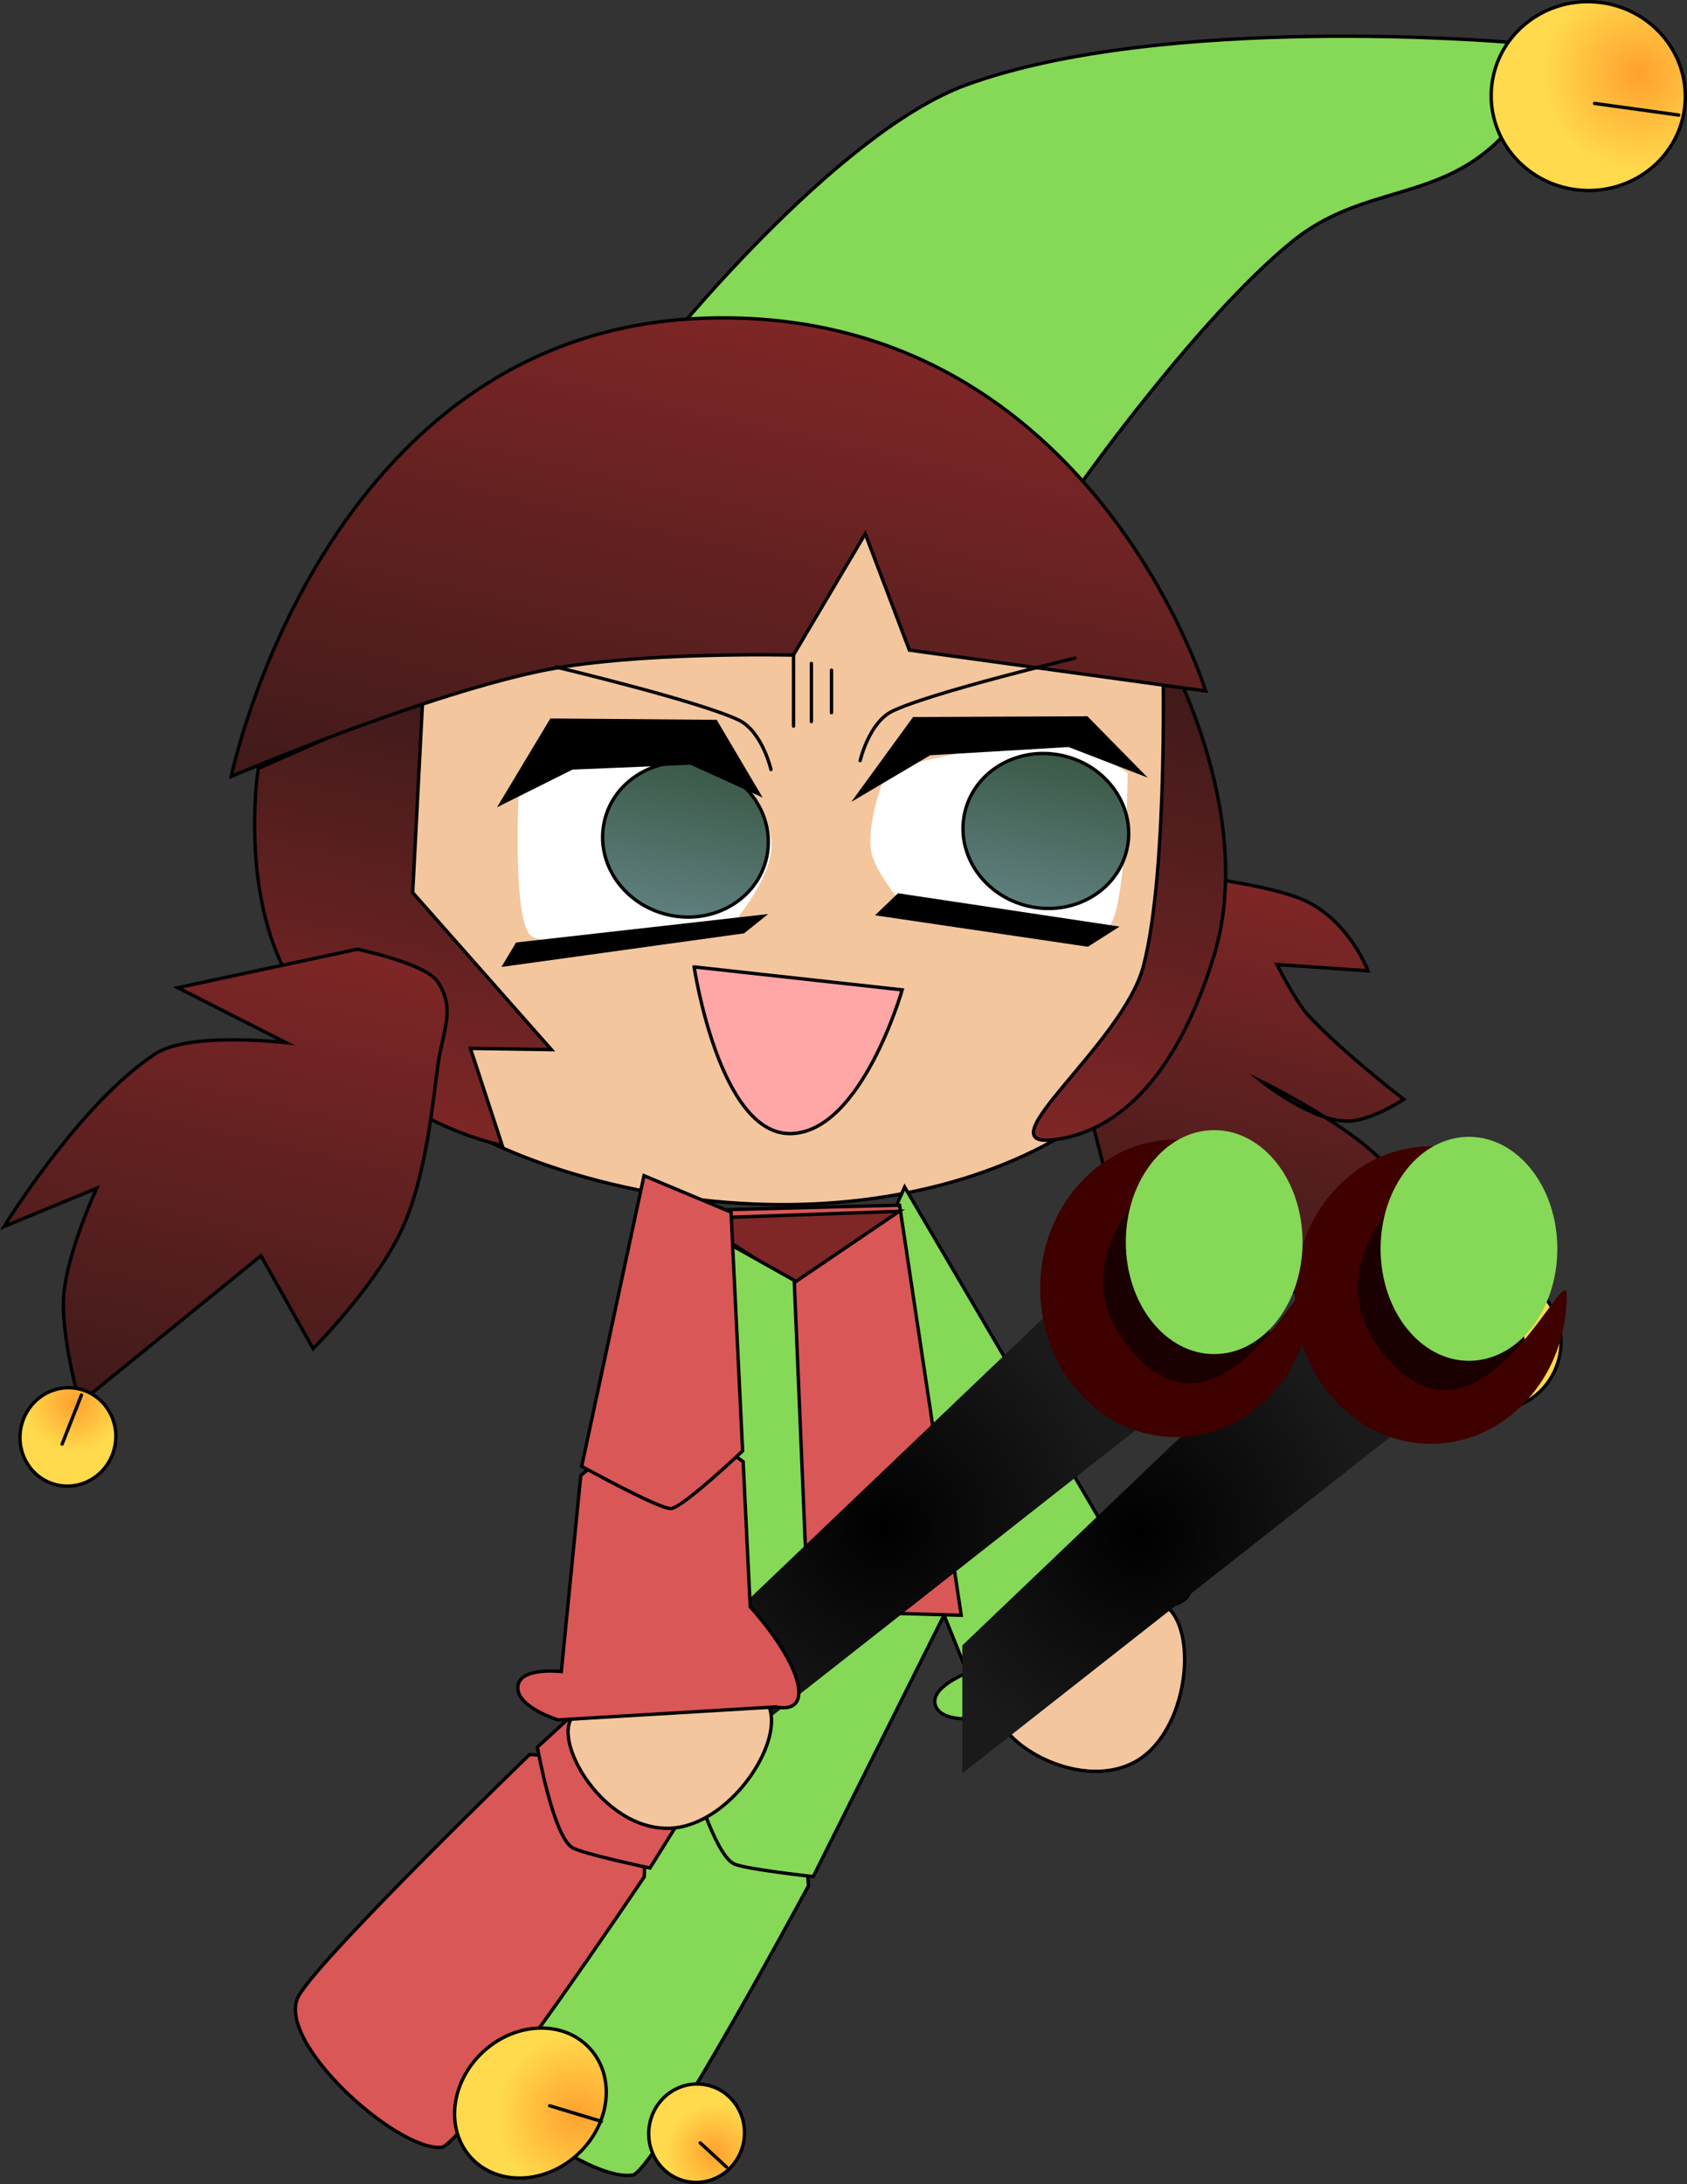 <svg version="1.1" xmlns="http://www.w3.org/2000/svg" xmlns:xlink="http://www.w3.org/1999/xlink" width="251.606" height="325.593" viewBox="0,0,251.606,325.593"><rect x="0" y="0" width="251.606" height="325.593" fill="#333333" stroke="none"/><defs><radialGradient cx="235.776" cy="401.646" r="7.341" gradientUnits="userSpaceOnUse" id="color-1"><stop offset="0" stop-color="#ffa12e"/><stop offset="1" stop-color="#ffda4d"/></radialGradient><radialGradient cx="215.261" cy="395.876" r="12.032" gradientUnits="userSpaceOnUse" id="color-2"><stop offset="0" stop-color="#ffa12e"/><stop offset="1" stop-color="#ffda4d"/></radialGradient><linearGradient x1="325.314" y1="214.719" x2="312.458" y2="272.412" gradientUnits="userSpaceOnUse" id="color-3"><stop offset="0" stop-color="#7f2626"/><stop offset="1" stop-color="#401a1a"/></linearGradient><radialGradient cx="347.326" cy="278.277" r="9.992" gradientUnits="userSpaceOnUse" id="color-4"><stop offset="0" stop-color="#ffa12e"/><stop offset="1" stop-color="#ffda4d"/></radialGradient><linearGradient x1="233.889" y1="194.559" x2="228.882" y2="217.029" gradientUnits="userSpaceOnUse" id="color-5"><stop offset="0" stop-color="#3a5946"/><stop offset="1" stop-color="#5f7f7f"/></linearGradient><linearGradient x1="287.637" y1="193.275" x2="282.63" y2="215.745" gradientUnits="userSpaceOnUse" id="color-6"><stop offset="0" stop-color="#3a5946"/><stop offset="1" stop-color="#5f7f7f"/></linearGradient><linearGradient x1="308.397" y1="183.929" x2="293.117" y2="252.5" gradientUnits="userSpaceOnUse" id="color-7"><stop offset="0" stop-color="#401a1a"/><stop offset="1" stop-color="#7f2626"/></linearGradient><radialGradient cx="373.635" cy="91.652" r="14.479" gradientUnits="userSpaceOnUse" id="color-8"><stop offset="0" stop-color="#ffa12e"/><stop offset="1" stop-color="#ffda4d"/></radialGradient><linearGradient x1="196.405" y1="185.297" x2="182.744" y2="246.603" gradientUnits="userSpaceOnUse" id="color-9"><stop offset="0" stop-color="#401a1a"/><stop offset="1" stop-color="#7f2626"/></linearGradient><linearGradient x1="249.894" y1="129.021" x2="231.513" y2="211.507" gradientUnits="userSpaceOnUse" id="color-10"><stop offset="0" stop-color="#7f2626"/><stop offset="1" stop-color="#401a1a"/></linearGradient><radialGradient cx="298.909" cy="309.226" r="34.581" gradientUnits="userSpaceOnUse" id="color-11"><stop offset="0" stop-color="#000000"/><stop offset="1" stop-color="#1a1a1a"/></radialGradient><linearGradient x1="169.731" y1="219.308" x2="153.409" y2="292.556" gradientUnits="userSpaceOnUse" id="color-12"><stop offset="0" stop-color="#7f2626"/><stop offset="1" stop-color="#401a1a"/></linearGradient><radialGradient cx="140.158" cy="289.788" r="7.341" gradientUnits="userSpaceOnUse" id="color-13"><stop offset="0" stop-color="#ffa12e"/><stop offset="1" stop-color="#ffda4d"/></radialGradient><radialGradient cx="260.909" cy="308.226" r="34.581" gradientUnits="userSpaceOnUse" id="color-14"><stop offset="0" stop-color="#000000"/><stop offset="1" stop-color="#1a1a1a"/></radialGradient></defs><g transform="translate(-129.152,-80.633)"><g data-paper-data="{&quot;isPaintingLayer&quot;:true}" fill-rule="nonzero" stroke-linejoin="miter" stroke-miterlimit="10" stroke-dasharray="" stroke-dashoffset="0" style="mix-blend-mode: normal"><g data-paper-data="{&quot;origRot&quot;:0}" stroke="#000000" stroke-width="0.5"><path d="M223.673,404.836c-6.508,1.426 -26.785,-13.44 -23.46,-20.498c3.058,-6.492 30.705,-39.031 30.705,-39.031c0,0 12.55,-0.919 15.519,1.959c2.528,2.45 3.295,14.491 3.295,14.491c0,0 -21.95,40.797 -26.059,43.079z" fill="#86d857" stroke-linecap="butt"/><path d="M270.196,320.922l-19.752,39.462c0,0 -10.438,-1.136 -11.867,-1.921c-3.016,-1.541 -6.602,-14.37 -6.602,-14.37l28.943,-32.307z" fill="#86d857" stroke-linecap="butt"/><path d="M231.749,405.866c-3.88,-0.696 -6.444,-4.496 -5.728,-8.487c0.716,-3.991 4.442,-6.661 8.322,-5.965c3.88,0.696 6.444,4.496 5.728,8.487c-0.716,3.991 -4.442,6.661 -8.322,5.965z" fill="url(#color-1)" stroke-linecap="butt"/><path d="M233.595,400.085l3.911,3.603" fill="none" stroke-linecap="round"/></g><g data-paper-data="{&quot;index&quot;:null,&quot;origRot&quot;:0}" stroke="#000000" stroke-width="0.5"><g data-paper-data="{&quot;origRot&quot;:0,&quot;index&quot;:null}" fill="#d95757" stroke-linecap="butt"><path d="M195.115,400.736c-6.616,0.785 -25.348,-15.987 -21.35,-22.687c3.677,-6.163 34.363,-35.852 34.363,-35.852c0,0 12.58,0.309 15.254,3.462c2.277,2.685 1.867,14.743 1.867,14.743c0,0 -25.823,38.463 -30.134,40.334z"/><path d="M252.088,317.425l-25.996,41.679c0,0 -10.278,-2.148 -11.623,-3.069c-2.852,-1.828 -5.169,-14.945 -5.169,-14.945l31.954,-29.331z"/></g><g><path d="M201.207,386.504c4.882,-4.508 11.998,-4.742 15.895,-0.522c3.897,4.22 3.099,11.295 -1.783,15.803c-4.882,4.508 -11.998,4.742 -15.895,0.522c-3.897,-4.22 -3.099,-11.295 1.783,-15.803z" fill="url(#color-2)" stroke-linecap="butt"/><path d="M211.134,394.547l7.7,2.327" fill="none" stroke-linecap="round"/></g></g><g data-paper-data="{&quot;origRot&quot;:0}" stroke="#000000" stroke-width="0.5"><path d="M293.2,209.76c0,0 21.389,1.52 29.754,4.783c7.238,2.823 10.228,10.813 10.228,10.813l-13.58,-0.937c0,0 2.843,5.639 4.749,7.663c5.479,5.818 14.173,12.432 14.173,12.432c0,0 -5.025,3.33 -8.552,3.253c-5.399,-0.118 -12.592,-5.876 -12.592,-5.876c0,0 13.218,6.489 18.365,12.311c8.138,9.206 8.688,23.803 8.688,23.803c0,0 -11.613,0.104 -19.328,-3.369c-10.219,-4.6 -26.623,-17.317 -26.623,-17.317l-2.084,7.475l-6.268,-24.379z" fill="url(#color-3)" stroke-linecap="round"/><path d="M361.725,282.903c-1.2,5.387 -6.362,8.82 -11.528,7.668c-5.167,-1.151 -8.382,-6.451 -7.182,-11.838c1.2,-5.387 6.362,-8.82 11.528,-7.668c5.167,1.151 8.382,6.451 7.182,11.838z" fill="url(#color-4)" stroke-linecap="butt"/><path d="M353.897,280.532l-10.173,-3.103" fill="none" stroke-linecap="round"/></g><path d="M309.235,222.266c-6.413,28.779 -45.422,44.576 -87.129,35.282c-41.707,-9.294 -59.172,-37.675 -52.759,-66.454c6.413,-28.779 36.907,-61.247 79.027,-54.052c44.99,7.686 67.274,56.445 60.861,85.224z" data-paper-data="{&quot;origRot&quot;:0}" fill="#f3c69d" stroke="#000000" stroke-width="0.5" stroke-linecap="butt"/><path d="M206.551,197.805c0,0 10.959,-6.852 15.829,-7.141c9.132,-0.542 17.013,5.504 17.013,5.504c0,0 5.235,6.345 4.788,11.208c-0.447,4.863 -5.849,11.12 -5.849,11.12c0,0 -25.093,4.347 -29.817,1.764c-3.074,-1.68 -1.964,-22.455 -1.964,-22.455z" data-paper-data="{&quot;index&quot;:null,&quot;origRot&quot;:0}" fill="#ffffff" stroke="#000000" stroke-width="0" stroke-linecap="butt"/><path d="M243.485,208.49c-1.383,6.205 -7.921,10.028 -14.603,8.539c-6.682,-1.489 -10.978,-7.726 -9.596,-13.931c1.383,-6.205 7.921,-10.028 14.603,-8.539c6.682,1.489 10.978,7.726 9.596,13.931z" data-paper-data="{&quot;origRot&quot;:0}" fill="url(#color-5)" stroke="#000000" stroke-width="0.5" stroke-linecap="butt"/><path d="M294.191,219.139c-4.613,2.76 -30.005,-3.176 -30.005,-3.176c0,0 -4.704,-5.382 -5.138,-8.627c-0.637,-4.756 2.394,-11.874 2.394,-11.874c0,0 15.266,-4.302 24.401,-4.203c4.871,0.053 11.489,4.595 11.489,4.595c0,0 -0.139,21.489 -3.141,23.285z" data-paper-data="{&quot;origRot&quot;:0}" fill="#ffffff" stroke="#000000" stroke-width="0" stroke-linecap="butt"/><path d="M297.233,207.206c-1.383,6.205 -7.921,10.028 -14.603,8.539c-6.682,-1.489 -10.978,-7.726 -9.596,-13.931c1.383,-6.205 7.921,-10.028 14.603,-8.539c6.682,1.489 10.978,7.726 9.596,13.931z" data-paper-data="{&quot;origRot&quot;:0}" fill="url(#color-6)" stroke="#000000" stroke-width="0.5" stroke-linecap="butt"/><path d="M203.936,200.371l7.439,-12.382l24.525,0.2l6.373,10.78l-10.092,-4.589l-17.713,0.733z" data-paper-data="{&quot;origRot&quot;:0}" fill="#000000" stroke="#000000" stroke-width="0.5" stroke-linecap="round"/><path d="M257.032,199.346l8.43,-11.577l25.764,-0.109l8.108,8.242l-10.774,-4.156l-20.748,1.227z" data-paper-data="{&quot;origRot&quot;:0}" fill="#000000" stroke="#000000" stroke-width="0.5" stroke-linecap="round"/><path d="M206.277,221.368l36.605,-4.128l-2.85,2.29l-35.614,4.934z" data-paper-data="{&quot;origRot&quot;:0}" fill="#000000" stroke="#000000" stroke-width="0.5" stroke-linecap="round"/><path d="M263.172,214.06l32.264,4.85l-4.089,2.599l-31.15,-4.601z" data-paper-data="{&quot;origRot&quot;:0}" fill="#000000" stroke="#000000" stroke-width="0.5" stroke-linecap="round"/><path d="M232.678,224.775l31.029,3.421c0,0 -6.091,21.336 -16.691,21.428c-10.6,0.092 -14.339,-24.849 -14.339,-24.849z" data-paper-data="{&quot;origRot&quot;:0}" fill="#ffa6a6" stroke="#000000" stroke-width="0.5" stroke-linecap="butt"/><path d="M310.184,223.187c-4.593,14.976 -12.36,25.784 -23.639,27.325c-11.279,1.542 10.107,-14.18 13.151,-25.892c3.808,-14.647 2.862,-47.843 2.862,-47.843c0,0 14.269,24.748 7.626,46.41z" data-paper-data="{&quot;origRot&quot;:0}" fill="url(#color-7)" stroke="#000000" stroke-width="0.5" stroke-linecap="round"/><g data-paper-data="{&quot;origRot&quot;:0}" stroke="#000000" stroke-width="0.5"><g><path d="M295.392,161.726c-1.594,4.573 -17.098,-7.135 -37.517,-14.254c-20.419,-7.119 -40.143,-5.883 -38.548,-10.456c1.594,-4.573 23.338,-5.495 43.757,1.624c20.419,7.119 33.903,18.512 32.308,23.085z" data-paper-data="{&quot;origRot&quot;:0}" fill="#d95757" stroke-linecap="butt"/><path d="M227.691,132.887c0,0 25.861,-32.433 45.608,-39.61c29.603,-10.759 80.846,-6.346 80.846,-6.346c0,0 1.561,11.522 -1.022,14.185c-9.42,9.714 -20.757,6.981 -31.252,15.523c-14.061,11.445 -31.419,35.97 -31.419,35.97c0,0 -18.49,-12.052 -30.611,-15.861c-12.373,-3.888 -32.15,-3.861 -32.15,-3.861z" fill="#86d857" stroke-linecap="round"/></g><g><path d="M380.47,96.014c-0.567,7.75 -7.492,13.56 -15.467,12.977c-7.975,-0.583 -13.98,-7.339 -13.413,-15.09c0.567,-7.75 7.492,-13.56 15.467,-12.977c7.975,0.583 13.98,7.339 13.413,15.09z" fill="url(#color-8)" stroke-linecap="butt"/><path d="M366.972,96.049l12.55,1.736" fill="none" stroke-linecap="round"/></g></g><path d="M192.225,184.366l-1.521,29.329l20.69,23.414l-12.077,-0.184l4.725,14.424c0,0 -19.316,-3.531 -29.434,-21.339c-10.36,-13.17 -6.941,-34.82 -6.941,-34.82z" data-paper-data="{&quot;origRot&quot;:0}" fill="url(#color-9)" stroke="#000000" stroke-width="0.5" stroke-linecap="round"/><path d="M163.64,196.382c0,0 13.596,-66.236 70.378,-68.306c57.234,-2.086 74.95,55.562 74.95,55.562l-44.19,-6.086l-6.581,-17.345l-10.716,18.087c0,0 -23.93,-0.607 -38.144,2.46c-18.506,3.993 -45.697,15.629 -45.697,15.629z" data-paper-data="{&quot;origRot&quot;:0}" fill="url(#color-10)" stroke="#000000" stroke-width="0.5" stroke-linecap="round"/><g data-paper-data="{&quot;origRot&quot;:0}" stroke="#000000" stroke-width="0.5" stroke-linecap="butt"><path d="M297.984,343.518c-9.577,4.636 -23.563,-5.623 -19.159,-9.611c6.01,-5.443 20.826,-17.712 24.909,-13.204c4.083,4.508 2.217,18.959 -5.75,22.815z" fill="#f3c69d"/><path d="M293.901,308.388c0,0 7.942,2.815 11.395,6.628c3.453,3.813 -1.046,4.799 -1.046,4.799l-27.917,16.809c0,0 -6.382,1.186 -7.602,-1.589c-1.22,-2.775 4.695,-5.023 4.695,-5.023l-10.994,-27.249c0,0 5.057,-12.247 6.395,-13.585c1.338,-1.338 14.102,0.525 14.102,0.525z" fill="#86d857"/><path d="M264.076,257.593l18.042,30.727c0,0 -3.988,11.655 -5.475,12.566c-1.487,0.911 -14.723,0.605 -14.723,0.605l-8.297,-20.564z" fill="#86d857"/></g><g stroke="#000000" stroke-width="0"><path d="M272.675,325.921l52.468,-50.083l14.31,16.694l-66.778,52.468z" fill="url(#color-11)" stroke-linecap="round"/><path d="M337.545,256.281c0,0 10.63,7.325 13.518,10.936c2.834,3.543 6.038,14.821 6.038,14.821l-10.017,8.109c0,0 -9.929,-1.598 -13.687,-5.249c-3.758,-3.65 -3.484,-13.831 -3.484,-13.831z" fill="#1a0000" stroke-linecap="round"/><path d="M362.825,273.691c0,12.25 -9.076,22.18 -20.272,22.18c-11.196,0 -20.272,-9.93 -20.272,-22.18c0,-12.25 9.076,-22.18 20.272,-22.18c5.8,0 -20.165,14.484 -7.215,30.786c14.427,18.161 27.487,-14.51 27.487,-8.606z" fill="#3f0000" stroke-linecap="butt"/></g><path d="M361.419,266.8c0,9.22 -5.901,16.694 -13.18,16.694c-7.279,0 -13.18,-7.474 -13.18,-16.694c0,-9.22 5.901,-16.694 13.18,-16.694c7.279,0 13.18,7.474 13.18,16.694z" fill="#86d857" stroke="none" stroke-width="0" stroke-linecap="butt"/><g data-paper-data="{&quot;origRot&quot;:0}" stroke="#000000" stroke-width="0.5"><path d="M194.456,239.443c-0.691,4.977 -1.668,16.081 -5.141,23.965c-3.788,8.599 -13.463,18.271 -13.463,18.271l-7.778,-13.851l-27.042,21.97c0,0 -2.846,-10.089 -2.374,-16.035c0.52,-6.553 4.915,-15.992 4.915,-15.992l-13.805,5.699c0,0 11.266,-18.382 22.58,-25.757c5.093,-3.32 19.462,-1.646 19.462,-1.646l-16.142,-8.193l26.767,-5.735c0,0 10.072,2.082 11.95,4.785c2.814,4.05 0.764,7.542 0.073,12.519z" fill="url(#color-12)" stroke-linecap="round"/><path d="M146.247,296.393c-0.882,3.957 -4.716,6.471 -8.563,5.613c-3.848,-0.857 -6.252,-4.761 -5.37,-8.718c0.882,-3.957 4.716,-6.471 8.563,-5.613c3.848,0.857 6.252,4.761 5.37,8.718z" fill="url(#color-13)" stroke-linecap="butt"/><path d="M141.297,288.604l-2.88,7.298" fill="none" stroke-linecap="round"/></g><g data-paper-data="{&quot;origRot&quot;:0}" stroke="#000000" stroke-width="0.5" stroke-linecap="round"><path d="M232.725,261.084l30.595,-0.787l9.192,61.133l-48.245,-1.391z" fill="#d95757"/><path d="M263.27,261.204l-15.755,10.696l-14.991,-9.608z" fill="#7f2626"/><path d="M247.604,271.503l2.051,48.928l-25.437,-0.236l8.527,-57.017z" fill="#86d857"/></g><path d="M212.111,180.079c0,0 21.298,5.075 27.187,7.884c3.542,1.689 4.841,7.391 4.841,7.391" fill="none" stroke="#000000" stroke-width="0.5" stroke-linecap="round"/><path d="M257.444,194.02c0,0 1.299,-5.702 4.841,-7.391c5.889,-2.808 27.187,-7.884 27.187,-7.884" data-paper-data="{&quot;index&quot;:null}" fill="none" stroke="#000000" stroke-width="0.5" stroke-linecap="round"/><path d="M247.5,188.873v-10.667" fill="none" stroke="#000000" stroke-width="0.5" stroke-linecap="round"/><path d="M250.167,188.206v-8.667" fill="none" stroke="#000000" stroke-width="0.5" stroke-linecap="round"/><g stroke="#000000" stroke-width="0"><path d="M234.675,324.921l52.468,-50.083l14.31,16.694l-66.778,52.468z" fill="url(#color-14)" stroke-linecap="round"/><path d="M299.545,255.281c0,0 10.63,7.325 13.518,10.936c2.834,3.543 6.038,14.821 6.038,14.821l-10.017,8.109c0,0 -9.929,-1.598 -13.687,-5.249c-3.758,-3.65 -3.484,-13.831 -3.484,-13.831z" fill="#1a0000" stroke-linecap="round"/><path d="M324.825,272.691c0,12.25 -9.076,22.18 -20.272,22.18c-11.196,0 -20.272,-9.93 -20.272,-22.18c0,-12.25 9.076,-22.18 20.272,-22.18c5.8,0 -20.165,14.484 -7.215,30.786c14.427,18.161 27.487,-14.51 27.487,-8.606z" fill="#3f0000" stroke-linecap="butt"/></g><path d="M253.167,180.54v6.333" fill="none" stroke="#000000" stroke-width="0.5" stroke-linecap="round"/><path d="M323.419,265.8c0,9.22 -5.901,16.694 -13.18,16.694c-7.279,0 -13.18,-7.474 -13.18,-16.694c0,-9.22 5.901,-16.694 13.18,-16.694c7.279,0 13.18,7.474 13.18,16.694z" fill="#86d857" stroke="none" stroke-width="0" stroke-linecap="butt"/><g data-paper-data="{&quot;origRot&quot;:0,&quot;index&quot;:null}" stroke="#000000" stroke-width="0.5" stroke-linecap="butt"><path d="M228.362,353.182c-10.635,-0.335 -18.266,-15.911 -12.515,-17.402c7.85,-2.034 26.666,-6.031 28.192,-0.143c1.526,5.887 -6.83,17.824 -15.677,17.545z" fill="#f3c69d"/><path d="M241.041,320.166c0,0 5.73,6.177 7.02,11.157c1.291,4.98 -3.153,3.766 -3.153,3.766l-32.529,1.941c0,0 -6.204,-1.91 -5.998,-4.934c0.206,-3.024 6.49,-2.272 6.49,-2.272l2.901,-29.24c0,0 10.161,-8.504 11.967,-9.069c1.806,-0.565 12.249,7.007 12.249,7.007z" fill="#d95757"/><path d="M238.181,261.332l1.73,35.59c0,0 -8.94,8.475 -10.679,8.593c-1.74,0.118 -13.324,-6.294 -13.324,-6.294l9.291,-43.323z" fill="#d95757"/></g></g></g></svg>